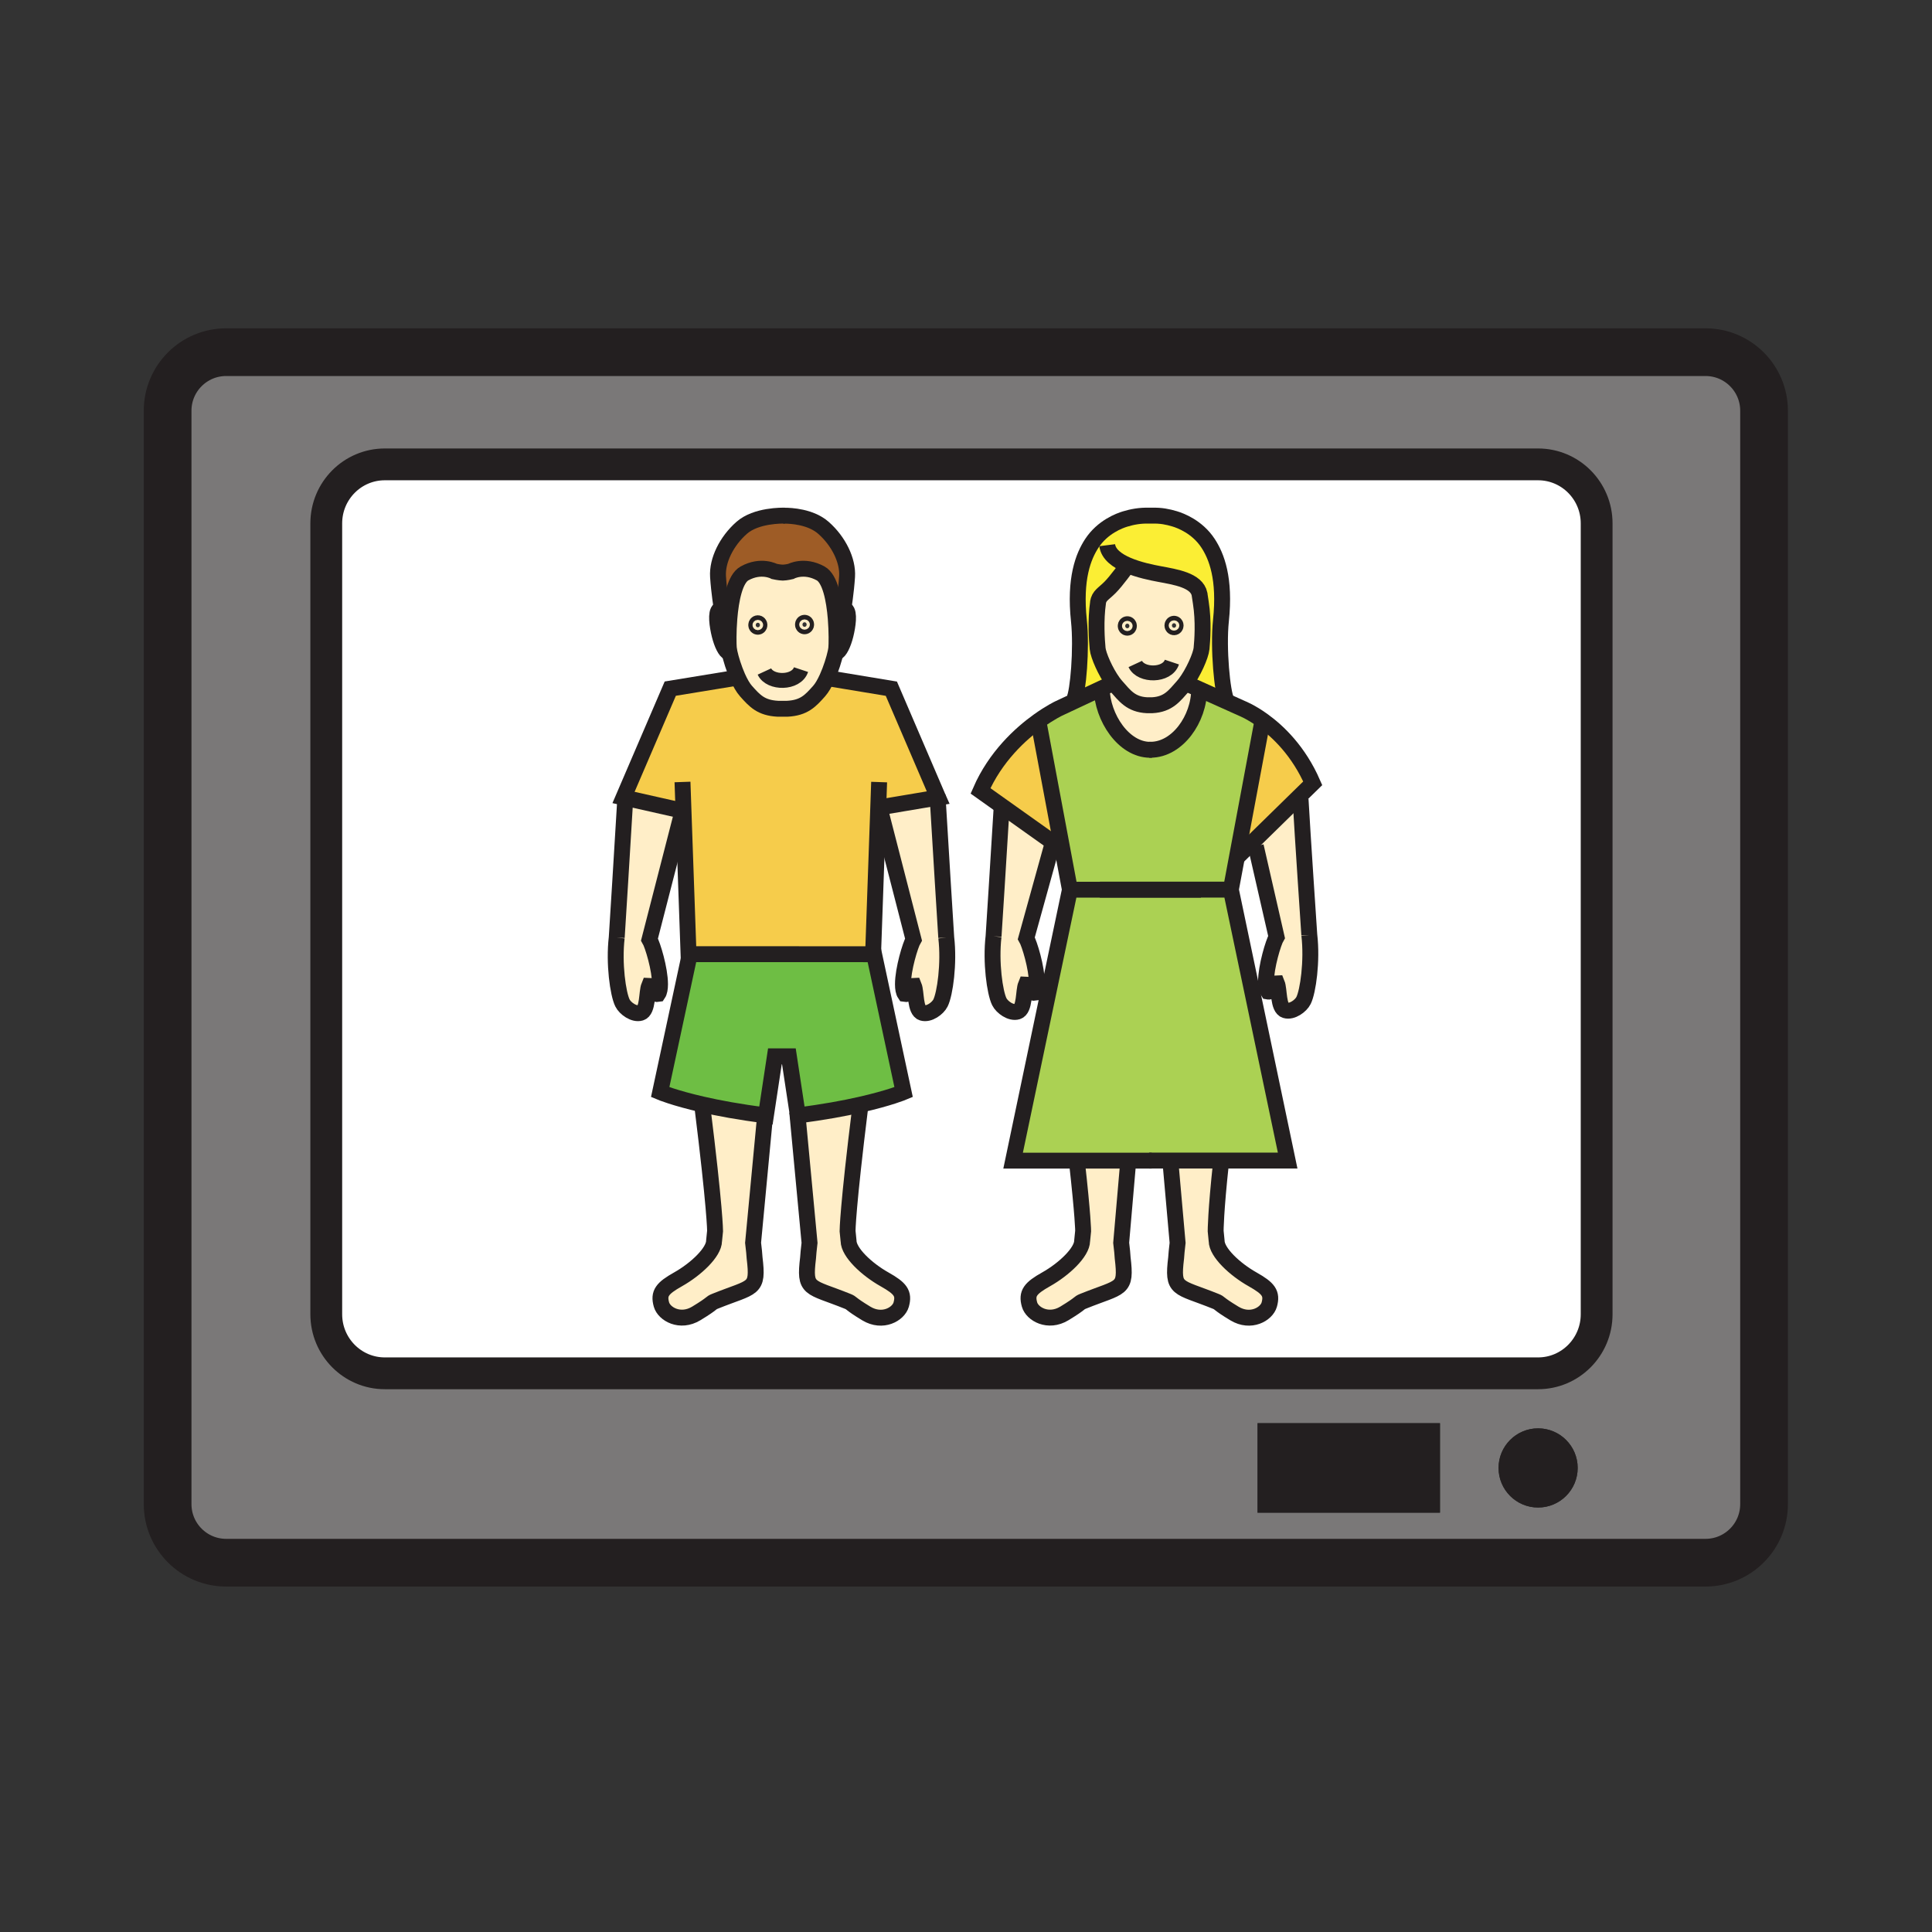 <svg xmlns="http://www.w3.org/2000/svg" width="850.394" height="850.394" viewBox="0 0 850.394 850.394" overflow="visible"><rect x="0" y="0" width="850.394" height="850.394" fill="#333333" stroke="none"/><path d="M470.94 391.61l-9.49 45.23-5.391-1.13c.23-.84.33-1.89.33-3.06 0-6.61-3.25-17.32-4.649-19.68l11.7-42.21 3.899 2.78.21-.04 3.391 18.11z" fill="#fff"/><path d="M327.7 252.4c-4.22 2.34-5.98 11.6-6.65 19.76l-.48-.04s-1.41-3.1-2.83-3.79c-.12-.74-1.26-7.79-1.69-14.52-.45-7.12 3.74-15.6 10.4-21.47 6.37-5.62 17.95-5.4 18.96-5.37v.02c2.6 0 11.41.38 17.05 5.35 6.66 5.87 10.85 14.35 10.39 21.47-.43 6.73-1.56 13.78-1.68 14.52-1.43.69-2.84 3.79-2.84 3.79l-.47.04c-.67-8.16-2.43-17.43-6.64-19.76-7.35-4.07-13.15-.87-13.15-.87s-2.01.49-3.52.52c-1.51-.03-3.71-.52-3.71-.52s-5.8-3.2-13.14.87z" fill="#9e5c26"/><path d="M484.91 302.99l-11.83 5.54-.311-.66c1.75-3.05 3.431-22.43 2.131-34.62-1.971-18.58 1.939-28.39 5.689-34.1 4.73-7.21 12.141-9.95 14.641-10.7 3.13-.95 6.51-1.59 10.43-1.48h1.42c3.92-.11 6.86.48 10 1.42 2.49.75 9.91 3.49 14.64 10.71 3.75 5.71 7.65 15.52 5.69 34.09-1.29 12.2.609 31.88 2.47 35.2l-.14.31-11.91-5.35-5.15-2.31-.949-.29c3.409-4.49 6.85-12.15 7.149-15.32.33-3.49.99-11.8-.33-20.21l-.55-3.61v-.11c-1.3-6.12-10.57-7.51-17.7-8.85-3.31-.62-9.01-1.76-13.91-3.85-.229.31-4.89 6.85-7.79 9.75-2.989 2.99-4.819 3.57-5.319 6.7l.069-.29c-1.21 8.26-.54 17.04-.22 20.47.29 3.06 3.5 10.31 6.8 14.85l-.89.78-4.13 1.93z" fill="#fbee34"/><path fill="#abd153" d="M484.09 391.61v-.03h57.69l25 119.26h-61v.03h-59.85l15.52-74.03 9.49-45.23z"/><path d="M506.46 330.03v-.02c11.8 0 21.36-13.59 21.36-26.64l.01-.02 11.91 5.35 7.029 3.16s3.83 1.49 9.051 5.25l-.16.23-11.23 60.05-2.649 14.19h-57.69v.03H470.94l-3.391-18.11-10.51-56.13c5.17-3.72 8.9-5.49 8.9-5.49l7.14-3.35 11.83-5.54c.29 12.9 9.72 27.04 21.33 27.04h.221z" fill="#abd153"/><path d="M336.78 490.91c-11.32-1.42-20.48-3.141-27.56-4.76-12.59-2.881-18.64-5.44-18.64-5.44l13.03-60.72 80.69.02.06-1.79 13.38 62.49s-6.21 2.63-19.12 5.54c-7.09 1.61-16.21 3.31-27.44 4.71l-.23-1.54-3.71-24.46h-6.16l-3.94 26c-.12-.02-.24-.03-.36-.05z" fill="#6ebe44"/><path d="M303.61 419.99h-.54l-2.19-62.28-.64.02-.66-1.05-24.34-5.48-.79-.18 20.58-47.91 28.14-4.61 1.5-.55c1.11 2.5 2.38 4.78 3.7 6.25 3.84 4.3 6.59 7.39 14.06 7.77h4.06c7.45-.38 10.21-3.47 14.05-7.77 1.25-1.4 2.45-3.52 3.52-5.87l.44.2 27.84 4.61 20.35 47.39c.02.18.03.36.03.55l-26.15 4.4-.08 2.21-2.13 60.53-.06 1.79-80.69-.02zM457.04 317.37l10.51 56.13-.21.04-3.899-2.78-22.261-15.82-9.6-6.83c6.58-15.11 17.66-25.14 25.46-30.74zM555.82 317.11c6.75 4.85 15.83 13.51 22 27.67l-6.25 6.11-20.38 19.95-6.7 6.56-.061-.01 11.23-60.05.161-.23z" fill="#f6cc4b"/><path d="M528.55 265.22c1.32 8.41.66 16.72.33 20.21-.3 3.17-3.74 10.83-7.149 15.32-.351.47-.7.9-1.051 1.29-3.71 4.16-6.37 8.02-13.58 8.38h-2.189c-7.22-.36-9.86-4.22-13.57-8.38-.46-.52-.939-1.11-1.41-1.76-3.3-4.54-6.51-11.79-6.8-14.85-.32-3.43-.99-12.21.22-20.47l-.069.29c.5-3.13 2.33-3.71 5.319-6.7 2.9-2.9 7.561-9.44 7.79-9.75 4.9 2.09 10.601 3.23 13.91 3.85 7.13 1.34 16.4 2.73 17.7 8.85v.11l.549 3.61zm-10.86 10.09c0-.55-.421-1-.931-1-.52 0-.93.45-.93 1 0 .56.41 1.01.93 1.01.511 0 .931-.45.931-1.01zm-20.56.21c0-.56-.41-1.01-.93-1.01-.51 0-.931.45-.931 1.01s.421 1.01.931 1.01c.52 0 .93-.45.93-1.01z" fill="#ffeec8" class="aac-skin-fill"/><path d="M506.24 330.03c-11.61 0-21.04-14.14-21.33-27.04l4.13-1.93.89-.78c.471.65.95 1.24 1.41 1.76 3.71 4.16 6.351 8.02 13.57 8.38h2.189c7.21-.36 9.87-4.22 13.58-8.38.351-.39.7-.82 1.051-1.29l.949.29 5.15 2.31-.01.02c0 13.05-9.561 26.64-21.36 26.64v.02h-.219zM463.44 370.76l-11.7 42.21c1.399 2.36 4.649 13.07 4.649 19.68 0 1.17-.1 2.22-.33 3.06-.14.51-.329.94-.569 1.29-1.87.35-1.271-3.6-3.91-3.65-1.16 2.82-.42 10.9-3.7 11.9-2.96.93-6.86-1.98-8.02-4.33-1.98-3.99-3.86-17.37-2.53-28.81 0 0 2.39-37.12 3.55-56.75l.3-.42 22.26 15.82zM386.57 355.48l26.15-4.4c.92 16.09 3.78 61.59 3.78 61.59 1.34 11.43-.55 24.82-2.53 28.8-1.16 2.351-5.05 5.25-8 4.33-3.29-1-2.56-9.08-3.71-11.899-2.64.04-2.05 4-3.93 3.649-.63-.93-.89-2.46-.89-4.33 0-6.6 3.25-17.33 4.65-19.69l-14.36-55.8-1.24-.04.08-2.21zM321.05 272.16c-.5 6.07-.39 11.52-.25 13.06.05.52.16 1.19.32 1.97l-.32.07c-1.47-.46-3.05-3.73-4.07-7.8-1.01-4.07-1.81-9.83-.11-11.07.36-.26.74-.25 1.12-.06 1.42.69 2.83 3.79 2.83 3.79l.48.04zM372.29 268.39c1.69 1.24.9 7-.11 11.07-1.02 4.07-2.6 7.34-4.07 7.8l-.33-.06c.17-.79.28-1.46.33-1.98.14-1.54.24-7-.25-13.06l.47-.04s1.41-3.1 2.84-3.79c.38-.19.76-.2 1.12.06z" fill="#ffeec8" class="aac-skin-fill"/><path d="M344.55 252.05c1.51-.03 3.52-.52 3.52-.52s5.8-3.2 13.15.87c4.21 2.33 5.97 11.6 6.64 19.76.49 6.06.39 11.52.25 13.06-.05.52-.16 1.19-.33 1.98-.62 2.9-1.99 7.31-3.72 11.13-1.07 2.35-2.27 4.47-3.52 5.87-3.84 4.3-6.6 7.39-14.05 7.77h-4.06c-7.47-.38-10.22-3.47-14.06-7.77-1.32-1.47-2.59-3.75-3.7-6.25-1.65-3.73-2.95-7.96-3.55-10.76-.16-.78-.27-1.45-.32-1.97-.14-1.54-.25-6.99.25-13.06.67-8.16 2.43-17.42 6.65-19.76 7.34-4.07 13.14-.87 13.14-.87s2.2.49 3.71.52zm10.51 22.85c0-.56-.41-1.01-.93-1.01-.51 0-.92.45-.92 1.01 0 .55.41 1.01.92 1.01.52 0 .93-.46.93-1.01zm-20.56.21c0-.56-.41-1.01-.93-1.01s-.93.45-.93 1.01c0 .55.41 1 .93 1s.93-.45.93-1zM299.58 356.68l.66 1.05-14.36 55.8c1.4 2.35 4.64 13.07 4.64 19.68 0 1.87-.26 3.41-.89 4.34-1.87.351-1.28-3.609-3.92-3.649-1.15 2.819-.41 10.899-3.7 11.899-2.96.92-6.86-1.979-8.02-4.33-1.98-3.979-3.86-17.37-2.53-28.8 0 0 2.86-45.27 3.78-61.47l24.34 5.48zM336.78 490.91l-5.3 56.12.44 3.92.22 2.71c1.73 14.46-.44 12.28-17.33 19.07-2.38.949-.44.6-8.33 5.39-7.17 4.34-14.15.229-15.33-3.9-1.41-4.979.35-7.189 7.31-11.109 7.9-4.45 15.83-11.931 15.85-16.95l.44-4.34s0-9.73-5.65-55.17l.12-.5c7.08 1.619 16.24 3.339 27.56 4.759zM351.18 490.96c11.23-1.4 20.35-3.1 27.44-4.71l.1.44c-5.65 45.42-5.65 55.149-5.65 55.149l.44 4.36c.03 5.02 7.94 12.5 15.86 16.939 6.96 3.931 8.7 6.12 7.3 11.11-1.17 4.14-8.17 8.24-15.35 3.9-7.87-4.78-5.93-4.431-8.31-5.391-16.9-6.79-19.07-4.609-17.33-19.06l.22-2.73.43-3.91-5.42-57.63.04-.01.23 1.543zM576.31 411.56c1.33 11.43-.56 24.83-2.54 28.81-1.149 2.34-5.039 5.25-8 4.32-3.289-1-2.569-9.08-3.72-11.891-2.63.04-2.03 4.01-3.91 3.65-.63-.931-.89-2.47-.89-4.34 0-6.61 3.24-17.34 4.64-19.69l-9.14-39.99-1.56-1.59 20.38-19.95.89.91c.82 14.901 3.85 59.761 3.85 59.761zM496.61 510.87v.2l-3.11 35.96.44 3.92.21 2.71c1.729 14.46-.44 12.28-17.32 19.07-2.38.949-.45.6-8.33 5.39-7.17 4.34-14.17.229-15.34-3.9-1.41-4.979.34-7.189 7.3-11.109 7.92-4.45 15.83-11.931 15.86-16.95l.439-4.34s0-6.07-2.79-30.95h22.641zM551.38 563.14c6.95 3.931 8.7 6.12 7.3 11.11-1.17 4.14-8.16 8.24-15.33 3.9-7.899-4.78-5.949-4.431-8.33-5.391-16.899-6.79-19.06-4.609-17.329-19.06l.22-2.73.43-3.91-3.149-35.5v-.72h22.279v.68c-2.38 21.86-2.38 30.32-2.38 30.32l.43 4.36c.019 5.021 7.949 12.501 15.859 16.941z" fill="#ffeec8" class="aac-skin-fill"/><path d="M455.49 437c.24-.35.43-.78.569-1.29l5.391 1.13-15.521 74.03h28.04c2.79 24.88 2.79 30.95 2.79 30.95l-.439 4.34c-.03 5.02-7.94 12.5-15.86 16.95-6.96 3.92-8.71 6.13-7.3 11.109 1.17 4.13 8.17 8.24 15.34 3.9 7.88-4.79 5.95-4.44 8.33-5.39 16.88-6.79 19.05-4.61 17.32-19.07l-.21-2.71-.44-3.92 3.11-35.96v-.2h9.17v-.03h9.41v.72l3.149 35.5-.43 3.91-.22 2.73c-1.73 14.45.43 12.27 17.329 19.06 2.381.96.431.61 8.33 5.391 7.17 4.34 14.16.239 15.33-3.9 1.4-4.99-.35-7.18-7.3-11.11-7.91-4.439-15.84-11.92-15.86-16.939l-.43-4.36s0-8.46 2.38-30.32v-.68h29.311l-25-119.26 2.649-14.19.061.01 6.7-6.56 1.56 1.59 9.14 39.99c-1.399 2.35-4.64 13.08-4.64 19.69 0 1.87.26 3.409.89 4.34 1.88.359 1.28-3.61 3.91-3.65 1.15 2.811.431 10.891 3.72 11.891 2.961.93 6.851-1.98 8-4.32 1.98-3.98 3.87-17.38 2.54-28.81 0 0-3.029-44.86-3.85-59.76l-.89-.91 6.25-6.11c-6.17-14.16-15.25-22.82-22-27.67-5.221-3.76-9.051-5.25-9.051-5.25l-7.029-3.16.14-.31c-1.86-3.32-3.76-23-2.47-35.2 1.96-18.57-1.94-28.38-5.69-34.09-4.729-7.22-12.149-9.96-14.64-10.71-3.14-.94-6.08-1.53-10-1.42h-1.42c-3.92-.11-7.3.53-10.43 1.48-2.5.75-9.91 3.49-14.641 10.7-3.75 5.71-7.66 15.52-5.689 34.1 1.3 12.19-.381 31.57-2.131 34.62l.311.66-7.14 3.35s-3.73 1.77-8.9 5.49c-7.8 5.6-18.88 15.63-25.46 30.74l9.6 6.83-.3.42c-1.16 19.63-3.55 56.75-3.55 56.75-1.33 11.44.55 24.82 2.53 28.81 1.159 2.35 5.06 5.26 8.02 4.33 3.28-1 2.54-9.08 3.7-11.9 2.641.048 2.041 3.998 3.911 3.648zM321.12 287.19c.6 2.8 1.9 7.03 3.55 10.76l-1.5.55-28.14 4.61-20.58 47.91.79.18c-.92 16.2-3.78 61.47-3.78 61.47-1.33 11.43.55 24.82 2.53 28.8 1.16 2.351 5.06 5.25 8.02 4.33 3.29-1 2.55-9.08 3.7-11.899 2.64.04 2.05 4 3.92 3.649.63-.93.89-2.47.89-4.34 0-6.61-3.24-17.33-4.64-19.68l14.36-55.8.64-.02 2.19 62.28h.54l-13.03 60.72s6.05 2.56 18.64 5.44l-.12.5c5.65 45.439 5.65 55.17 5.65 55.17l-.44 4.34c-.02 5.02-7.95 12.5-15.85 16.95-6.96 3.92-8.72 6.13-7.31 11.109 1.18 4.13 8.16 8.24 15.33 3.9 7.89-4.79 5.95-4.44 8.33-5.39 16.89-6.79 19.06-4.61 17.33-19.07l-.22-2.71-.44-3.92 5.3-56.12c.12.02.24.03.36.05l3.94-26h6.16l3.71 24.46-.04.01 5.42 57.63-.43 3.91-.22 2.73c-1.74 14.45.43 12.27 17.33 19.06 2.38.96.44.61 8.31 5.391 7.18 4.34 14.18.239 15.35-3.9 1.4-4.99-.34-7.18-7.3-11.11-7.92-4.439-15.83-11.92-15.86-16.939l-.44-4.36s0-9.729 5.65-55.149l-.1-.44c12.91-2.91 19.12-5.54 19.12-5.54l-13.38-62.49 2.13-60.53 1.24.04 14.36 55.8c-1.4 2.36-4.65 13.09-4.65 19.69 0 1.87.26 3.4.89 4.33 1.88.351 1.29-3.609 3.93-3.649 1.15 2.819.42 10.899 3.71 11.899 2.95.92 6.84-1.979 8-4.33 1.98-3.979 3.87-17.37 2.53-28.8 0 0-2.86-45.5-3.78-61.59l.2-.03-.23-.52-20.35-47.39-27.84-4.61-.44-.2c1.73-3.82 3.1-8.23 3.72-11.13l.33.06c1.47-.46 3.05-3.73 4.07-7.8 1.01-4.07 1.8-9.83.11-11.07-.36-.26-.74-.25-1.12-.06.12-.74 1.25-7.79 1.68-14.52.46-7.12-3.73-15.6-10.39-21.47-5.64-4.97-14.45-5.35-17.05-5.35v-.02c-1.01-.03-12.59-.25-18.96 5.37-6.66 5.87-10.85 14.35-10.4 21.47.43 6.73 1.57 13.78 1.69 14.52-.38-.19-.76-.2-1.12.06-1.7 1.24-.9 7 .11 11.07 1.02 4.07 2.6 7.34 4.07 7.8l.32-.072zm381.66-56.82v348.12c0 14.34-11.54 25.99-25.78 25.99H169.38c-14.24 0-25.77-11.65-25.77-25.99V230.37c0-14.34 11.53-25.97 25.77-25.97H677c14.24 0 25.78 11.63 25.78 25.97z" fill="#fff"/><path d="M776.47 180.78v481.28c0 14.24-11.529 25.78-25.76 25.78H99.55c-14.23 0-25.77-11.54-25.77-25.78V180.78c0-14.23 11.54-25.77 25.77-25.77h651.16c14.23 0 25.76 11.54 25.76 25.77zm-73.69 397.71V230.37c0-14.34-11.54-25.97-25.78-25.97H169.38c-14.24 0-25.77 11.63-25.77 25.97v348.12c0 14.34 11.53 25.99 25.77 25.99H677c14.24 0 25.78-11.65 25.78-25.99zm-8.34 67.64c0-9.62-7.801-17.43-17.431-17.43-9.609 0-17.41 7.81-17.41 17.43 0 9.63 7.801 17.43 17.41 17.43 9.631 0 17.431-7.8 17.431-17.43zm-60.61 19.7v-39.39h-80.31v39.39h80.31z" fill="#7a7878"/><path d="M677.01 628.7c9.63 0 17.431 7.81 17.431 17.43 0 9.63-7.801 17.43-17.431 17.43-9.609 0-17.41-7.8-17.41-17.43 0-9.62 7.8-17.43 17.41-17.43zM553.52 626.44h80.311v39.39H553.52z" fill="#231f20"/><g fill="none" stroke="#231f20"><path d="M368.33 272.12s1.41-3.1 2.84-3.79c.38-.19.76-.2 1.12.06 1.69 1.24.9 7-.11 11.07-1.02 4.07-2.6 7.34-4.07 7.8" stroke-width="7"/><path d="M344.66 227s.27-.01.75-.01c2.6 0 11.41.38 17.05 5.35 6.66 5.87 10.85 14.35 10.39 21.47-.43 6.73-1.56 13.78-1.68 14.52-.01.04-.01.06-.01.06" stroke-width="7"/><path d="M344.37 252.06c.06 0 .12 0 .18-.01 1.51-.03 3.52-.52 3.52-.52s5.8-3.2 13.15.87c4.21 2.33 5.97 11.6 6.64 19.76.49 6.06.39 11.52.25 13.06-.05.52-.16 1.19-.33 1.98-.62 2.9-1.99 7.31-3.72 11.13-1.07 2.35-2.27 4.47-3.52 5.87-3.84 4.3-6.6 7.39-14.05 7.77h-4.06c-7.47-.38-10.22-3.47-14.06-7.77-1.32-1.47-2.59-3.75-3.7-6.25-1.65-3.73-2.95-7.96-3.55-10.76-.16-.78-.27-1.45-.32-1.97-.14-1.54-.25-6.99.25-13.06.67-8.16 2.43-17.42 6.65-19.76 7.34-4.07 13.14-.87 13.14-.87s2.2.49 3.71.52c.06.01.11.01.17.01" stroke-width="7"/><path d="M320.57 272.12s-1.41-3.1-2.83-3.79c-.38-.19-.76-.2-1.12.06-1.7 1.24-.9 7 .11 11.07 1.02 4.07 2.6 7.34 4.07 7.8" stroke-width="7"/><path d="M345.48 226.97h-.07c-1.01-.03-12.59-.25-18.96 5.37-6.66 5.87-10.85 14.35-10.4 21.47.43 6.73 1.57 13.78 1.69 14.52.01.04.01.06.01.06M299.58 356.68l-24.34-5.48-.79-.18 20.58-47.91 28.14-4.61" stroke-width="7"/><path stroke-width="7" d="M386.96 344.24l-.39 11.24-.08 2.21-2.13 60.53-.06 1.79-80.69-.02h-.54l-2.19-62.28-.47-13.51"/><path stroke-width="7" d="M364.5 298.53l27.84 4.61 20.35 47.39.23.52-.2.03-26.15 4.4-1.17.2M384.31 417.97l.05.25 13.38 62.49s-6.21 2.63-19.12 5.54c-7.09 1.61-16.21 3.31-27.44 4.71l-.23-1.54-3.71-24.46h-6.16l-3.94 26c-.12-.02-.24-.03-.36-.05-11.32-1.42-20.48-3.141-27.56-4.76-12.59-2.881-18.64-5.44-18.64-5.44l13.03-60.72.62-2.91M271.46 412.67s2.86-45.27 3.78-61.47c.02-.46.05-.89.07-1.3M300.24 357.73l-14.36 55.8c1.4 2.35 4.64 13.07 4.64 19.68 0 1.87-.26 3.41-.89 4.34-1.87.351-1.28-3.609-3.92-3.649-1.15 2.819-.41 10.899-3.7 11.899-2.96.92-6.86-1.979-8.02-4.33-1.98-3.979-3.86-17.37-2.53-28.8"/><path d="M416.5 412.67s-2.86-45.5-3.78-61.59c0-.19-.01-.37-.03-.55l-.03-.63M387.73 357.73l14.36 55.8c-1.4 2.36-4.65 13.09-4.65 19.69 0 1.87.26 3.4.89 4.33 1.88.351 1.29-3.609 3.93-3.649 1.15 2.819.42 10.899 3.71 11.899 2.95.92 6.84-1.979 8-4.33 1.98-3.979 3.87-17.37 2.53-28.8M336.92 489.39l-.14 1.521-5.3 56.12.44 3.92.22 2.71c1.73 14.46-.44 12.28-17.33 19.07-2.38.949-.44.6-8.33 5.39-7.17 4.34-14.15.229-15.33-3.9-1.41-4.979.35-7.189 7.31-11.109 7.9-4.45 15.83-11.931 15.85-16.95l.44-4.34s0-9.73-5.65-55.17M350.91 489.43l5.42 57.63-.43 3.91-.22 2.73c-1.74 14.45.43 12.27 17.33 19.06 2.38.96.44.61 8.31 5.391 7.18 4.34 14.18.239 15.35-3.9 1.4-4.99-.34-7.18-7.3-11.11-7.92-4.439-15.83-11.92-15.86-16.939l-.44-4.36s0-9.729 5.65-55.149M437.33 412.11s2.39-37.12 3.55-56.75M464.04 368.58l-.6 2.18-11.7 42.21c1.399 2.36 4.649 13.07 4.649 19.68 0 1.17-.1 2.22-.33 3.06-.14.51-.329.94-.569 1.29-1.87.35-1.271-3.6-3.91-3.65-1.16 2.82-.42 10.9-3.7 11.9-2.96.93-6.86-1.98-8.02-4.33-1.98-3.99-3.86-17.37-2.53-28.81M576.31 411.56s-3.029-44.86-3.85-59.76M552.75 372.43l9.14 39.99c-1.399 2.35-4.64 13.08-4.64 19.69 0 1.87.26 3.409.89 4.34 1.88.359 1.28-3.61 3.91-3.65 1.15 2.811.431 10.891 3.72 11.891 2.961.93 6.851-1.98 8-4.32 1.98-3.98 3.87-17.38 2.54-28.81M496.61 511.07l-3.11 35.96.44 3.92.21 2.71c1.729 14.46-.44 12.28-17.32 19.07-2.38.949-.45.6-8.33 5.39-7.17 4.34-14.17.229-15.34-3.9-1.41-4.979.34-7.189 7.3-11.109 7.92-4.45 15.83-11.931 15.86-16.95l.439-4.34s0-6.07-2.79-30.95c0-.07-.01-.15-.02-.22M515.19 511.56l3.149 35.5-.43 3.91-.22 2.73c-1.73 14.45.43 12.27 17.329 19.06 2.381.96.431.61 8.33 5.391 7.17 4.34 14.16.239 15.33-3.9 1.4-4.99-.35-7.18-7.3-11.11-7.91-4.439-15.84-11.92-15.86-16.939l-.43-4.36s0-8.46 2.38-30.32" stroke-width="7"/><path d="M489.04 301.06l-4.13 1.93-11.83 5.54-7.14 3.35s-3.73 1.77-8.9 5.49c-7.8 5.6-18.88 15.63-25.46 30.74l9.6 6.83 22.261 15.82 3.899 2.78" stroke-width="7"/><path d="M506.93 330.02c-.16.01-.31.01-.47.01h-.22c-11.61 0-21.04-14.14-21.33-27.04-.01-.2-.01-.41-.01-.61M457.04 317.37l10.51 56.13 3.39 18.11-9.49 45.23-15.52 74.03h61M470.94 391.61h57.68M522.68 301.04l5.15 2.31 11.91 5.35 7.029 3.16s3.83 1.49 9.051 5.25c6.75 4.85 15.83 13.51 22 27.67l-6.25 6.11-20.38 19.95-6.7 6.56" stroke-width="7"/><path d="M505.78 330c.229 0 .46.01.68.01 11.8 0 21.36-13.59 21.36-26.64M555.66 317.34l-11.23 60.05-2.65 14.19 25 119.26h-61M541.78 391.58h-57.69M496.39 248.79v.01c-.229.31-4.89 6.85-7.79 9.75-2.989 2.99-4.819 3.57-5.319 6.7l.069-.29c-1.21 8.26-.54 17.04-.22 20.47.29 3.06 3.5 10.31 6.8 14.85.471.65.95 1.24 1.41 1.76 3.71 4.16 6.351 8.02 13.57 8.38h2.189c7.21-.36 9.87-4.22 13.58-8.38.351-.39.7-.82 1.051-1.29 3.409-4.49 6.85-12.15 7.149-15.32.33-3.49.99-11.8-.33-20.21l-.55-3.61v-.11c-1.3-6.12-10.57-7.51-17.7-8.85-3.31-.62-9.01-1.76-13.91-3.85-4.609-1.97-8.529-4.79-9.04-8.83" stroke-width="7"/><path d="M472.77 307.87c1.75-3.05 3.431-22.43 2.131-34.62-1.971-18.58 1.939-28.39 5.689-34.1 4.73-7.21 12.141-9.95 14.641-10.7 3.13-.95 6.51-1.59 10.43-1.48h1.42c3.92-.11 6.86.48 10 1.42 2.49.75 9.91 3.49 14.64 10.71 3.75 5.71 7.65 15.52 5.69 34.09-1.29 12.2.609 31.88 2.47 35.2" stroke-width="7"/><path d="M334.5 275.11c0 .55-.41 1-.93 1s-.93-.45-.93-1c0-.56.41-1.01.93-1.01s.93.45.93 1.01zM355.06 274.9c0 .55-.41 1.01-.93 1.01-.51 0-.92-.46-.92-1.01 0-.56.41-1.01.92-1.01.52 0 .93.45.93 1.01zM497.13 275.52c0 .56-.41 1.01-.93 1.01-.51 0-.931-.45-.931-1.01s.421-1.01.931-1.01c.52 0 .93.45.93 1.01zM517.69 275.31c0 .56-.421 1.01-.931 1.01-.52 0-.93-.45-.93-1.01 0-.55.41-1 .93-1 .511 0 .931.45.931 1zM336.47 295.57c2.48 5.37 14.05 5.37 16.11-.83M499.71 292.26c2.49 5.37 14.05 5.37 16.12-.83" stroke-width="6.556"/><path d="M776.47 662.06c0 14.24-11.529 25.78-25.76 25.78H99.55c-14.23 0-25.77-11.54-25.77-25.78V180.78c0-14.23 11.54-25.77 25.77-25.77h651.16c14.23 0 25.76 11.54 25.76 25.77v481.28z" stroke-width="21"/><path d="M702.78 578.49c0 14.34-11.54 25.99-25.78 25.99H169.38c-14.24 0-25.77-11.65-25.77-25.99V230.37c0-14.34 11.53-25.97 25.77-25.97H677c14.24 0 25.78 11.63 25.78 25.97v348.12z" stroke-width="14"/></g><path fill="none" d="M0 0h850.394v850.394H0z"/></svg>